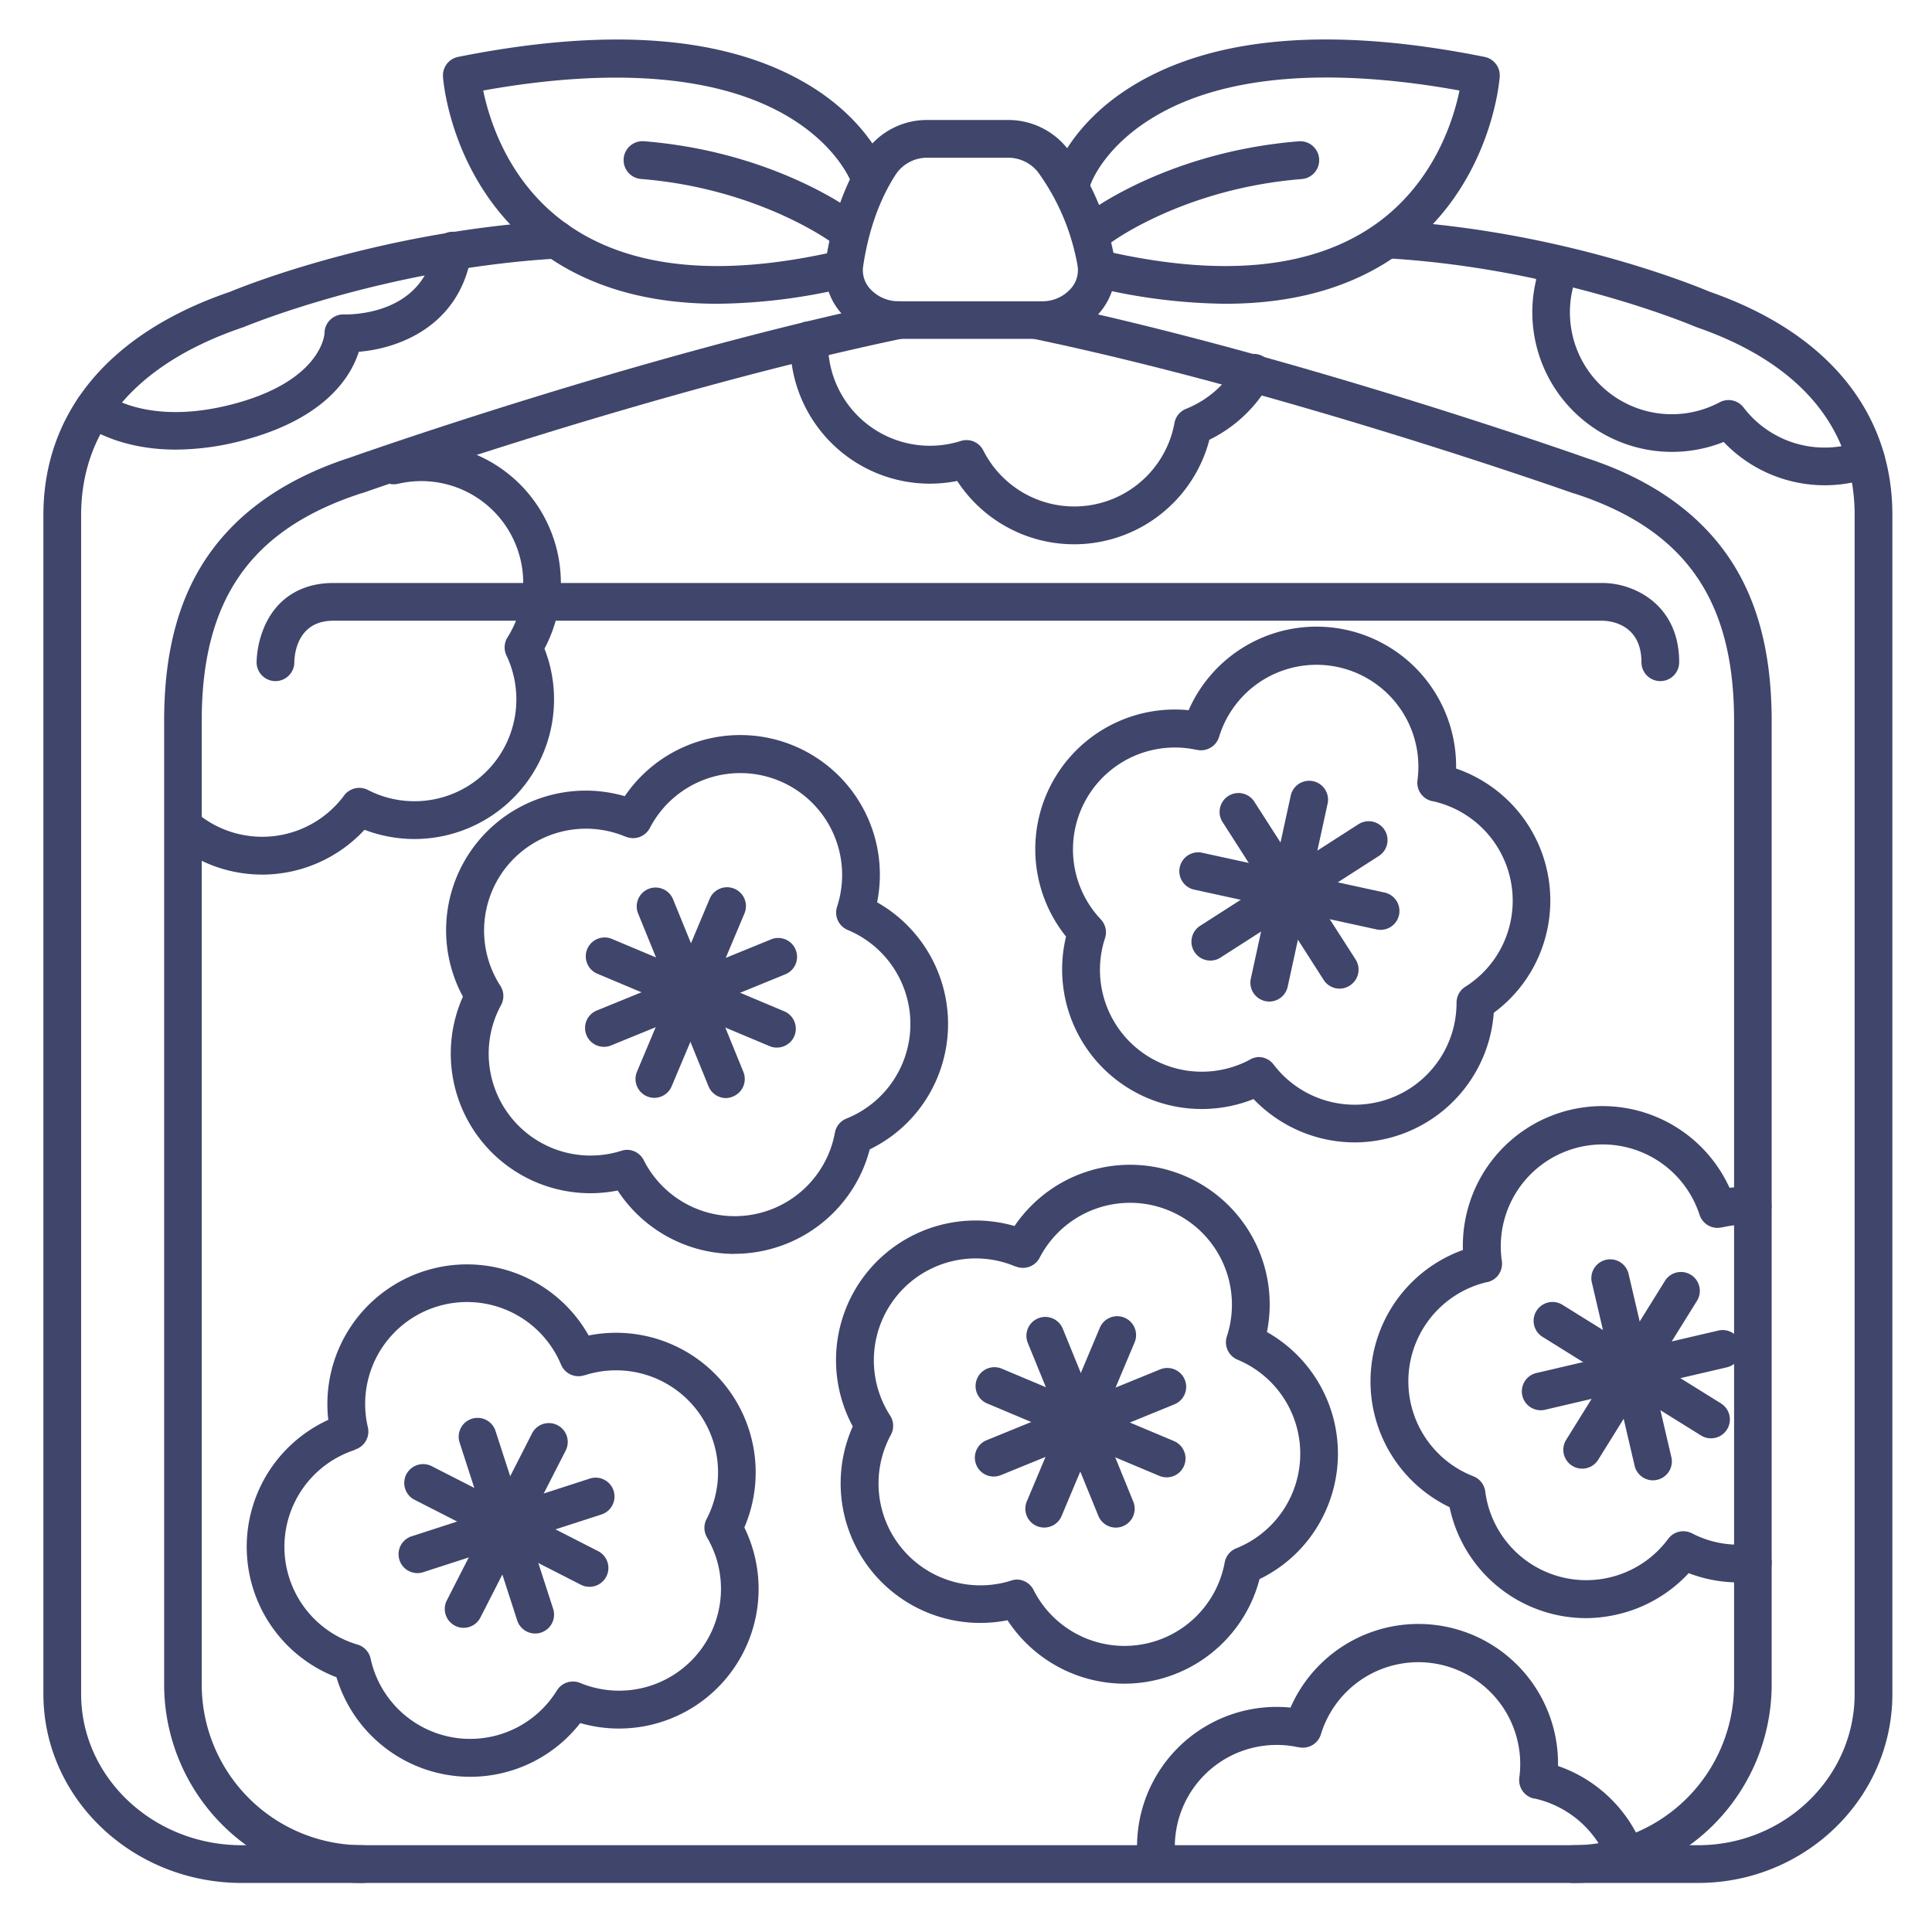 <?xml version="1.0" ?><svg viewBox="0 0 512 512" xmlns="http://www.w3.org/2000/svg"><defs><style>.cls-1{fill:#3f456b;}</style></defs><title/><g id="Lines"><path class="cls-1" d="M450,499H64.05c-29,0-52.55-22.47-52.55-50.09V136.5c0-27.3,17.57-48.31,49.48-59.18,3.16-1.32,39.39-16,86.13-18.81a5,5,0,1,1,.59,10c-46.2,2.75-82.64,18-83,18.12l-.35.13c-28,9.5-42.85,26.7-42.85,49.76V448.92C21.5,471,40.59,489,64.05,489H450c22.88,0,41.5-18,41.5-40.09V136.5c0-23.07-14.48-40.29-41.86-49.78l-.35-.13c-.35-.15-36.05-15.36-81.09-18.1a5,5,0,0,1,.6-10c45.71,2.78,81.14,17.49,84.28,18.82,31.23,10.88,48.42,31.89,48.42,59.17V448.92C501.5,476.54,478.4,499,450,499Z"/><path class="cls-1" d="M96.05,499A52.62,52.62,0,0,1,43.5,446.45V191.05c0-16.33,3.06-29.49,9.35-40.23,8-13.6,21.38-23.54,39.88-29.55,2.65-.94,77.84-27.44,144.53-41.36a5,5,0,0,1,2,9.79c-66.87,14-142.54,40.74-143.29,41l-.13,0c-29.31,9.51-42.38,28.1-42.38,60.29v255.4A42.6,42.6,0,0,0,96.05,489a5,5,0,0,1,0,10Z"/><path class="cls-1" d="M417,499a5,5,0,0,1,0-10,42.6,42.6,0,0,0,42.55-42.56V191.05c0-32.19-13.07-50.78-42.38-60.29l-.13,0c-.75-.27-76.42-27.05-143.29-41a5,5,0,0,1,2-9.79c66.69,13.92,141.88,40.42,144.53,41.36,18.5,6,31.92,16,39.88,29.55,6.29,10.74,9.35,23.9,9.35,40.23v255.4A52.62,52.62,0,0,1,417,499Z"/><path class="cls-1" d="M276.05,89.8H238.28A20.16,20.16,0,0,1,222.94,83a17.09,17.09,0,0,1-4.09-13.89c2.11-14,6.8-23.27,10.37-28.64h0A19.85,19.85,0,0,1,245.9,31.8H267a20,20,0,0,1,16,7.72,69.64,69.64,0,0,1,12.31,28.76,17.39,17.39,0,0,1-3.74,14.39A20,20,0,0,1,276.05,89.8Zm-30.15-48A10,10,0,0,0,237.54,46h0c-3,4.52-7,12.45-8.8,24.59a7.27,7.27,0,0,0,1.78,5.88,10.17,10.17,0,0,0,7.76,3.37h37.77a10.05,10.05,0,0,0,7.85-3.49,7.33,7.33,0,0,0,1.63-6.13A59.86,59.86,0,0,0,275,45.51a10.09,10.09,0,0,0-8-3.71Zm-12.52,1.39h0Z"/><path class="cls-1" d="M324.72,80.5a152.47,152.47,0,0,1-33.87-4.2,5,5,0,1,1,2.23-9.74c31.27,7.16,55.58,4.57,72.26-7.71,14.88-11,19.86-27.16,21.44-34.86-24.92-4.53-57.49-6.54-80.12,6.51-14,8.07-17.53,18-17.67,18.46a5,5,0,0,1-9.51-3.1c.18-.55,4.49-13.45,21.3-23.5C322.3,9.5,353.47,7.05,393.44,15.08a5,5,0,0,1,4,5.26c-.08,1.18-2.33,28.92-26.05,46.47C359.07,75.93,343.44,80.5,324.72,80.5Z"/><path class="cls-1" d="M291.46,65.24a5,5,0,0,1-3-9c.87-.66,21.7-16.06,55.72-18.79a5,5,0,0,1,.8,10c-31.16,2.5-50.32,16.66-50.51,16.81A4.94,4.94,0,0,1,291.46,65.24Z"/><path class="cls-1" d="M190.12,80.5c-18.72,0-34.34-4.57-46.66-13.69-23.72-17.55-26-45.29-26.06-46.47a5,5,0,0,1,4-5.26c40-8,71.14-5.58,92.66,7.28,16.81,10,21.12,23,21.3,23.5a5,5,0,0,1-9.51,3.1c-.17-.51-3.74-10.42-17.67-18.46-22.64-13-55.2-11-80.12-6.51,1.58,7.7,6.55,23.91,21.44,34.86,16.68,12.28,41,14.87,72.25,7.71A5,5,0,1,1,224,76.3,152.49,152.49,0,0,1,190.12,80.5Z"/><path class="cls-1" d="M223.39,65.24a4.94,4.94,0,0,1-3-1h0c-.19-.14-19.53-14.32-50.51-16.81a5,5,0,0,1,.8-10c34,2.73,54.85,18.13,55.72,18.79a5,5,0,0,1-3,9Z"/><path class="cls-1" d="M440,180.5a5,5,0,0,1-5-5c0-10.69-9.24-11-10.29-11H88.29c-9.65,0-10.27,9.19-10.29,11a5,5,0,0,1-10,0,25.63,25.63,0,0,1,2.4-10.16c3.34-7,9.7-10.84,17.89-10.84H424.71c8.16,0,20.29,5.59,20.29,21A5,5,0,0,1,440,180.5Z"/><path class="cls-1" d="M124.64,470.87a37.07,37.07,0,0,1-35.23-25.6l-.24-.78A37,37,0,0,1,87,376.28a37,37,0,0,1,69-22.36,37,37,0,0,1,41.26,50.88,37,37,0,0,1-43.49,51.83,37,37,0,0,1-29.13,14.24ZM94,384.26a27,27,0,0,0,.75,51.57,5,5,0,0,1,3.47,3.73,26.14,26.14,0,0,0,.71,2.63A27,27,0,0,0,147.58,448a5,5,0,0,1,6.17-2,27,27,0,0,0,36-33.28,27.44,27.44,0,0,0-2.39-5.31,5,5,0,0,1-.12-4.82,26.78,26.78,0,0,0,1.72-20.75h0a27,27,0,0,0-34-17.38l-.1,0a5,5,0,0,1-6.19-2.85,27,27,0,0,0-51.19,16.59,5,5,0,0,1-3.37,5.94Z"/><path class="cls-1" d="M194.69,332.3a37.07,37.07,0,0,1-31-16.8,37,37,0,0,1-41.34-50.62l.33-.75A37,37,0,0,1,165.57,211a37,37,0,0,1,66.87,28.12,37.05,37.05,0,0,1,15.93,46.56h0a36.71,36.71,0,0,1-17.88,18.91,37.2,37.2,0,0,1-1.69,5,37.08,37.08,0,0,1-34.11,22.68Zm-28.55-27.58a5,5,0,0,1,4.46,2.74,27,27,0,0,0,49-1.71,26.68,26.68,0,0,0,1.66-5.59,5,5,0,0,1,3.06-3.73,27,27,0,0,0,.45-49.93l-.12-.05a5,5,0,0,1-2.81-6.19,27,27,0,0,0-49.61-20.86,5,5,0,0,1-6.44,2.3l-.09,0a27,27,0,0,0-33.1,39.55,5,5,0,0,1,.19,5.09c-.43.8-.83,1.63-1.18,2.45a27,27,0,0,0,33,36.2A5,5,0,0,1,166.14,304.72Zm77.62-20.94h0Zm-17.2-41.94h0Z"/><path class="cls-1" d="M284.6,144.24a37,37,0,0,1-30.93-16.78A37,37,0,0,1,209.45,90a5,5,0,1,1,10,.3,27,27,0,0,0,35.14,26.57,5,5,0,0,1,6,2.51,27,27,0,0,0,49-1.71,26.68,26.68,0,0,0,1.66-5.59,5,5,0,0,1,3.06-3.73,27,27,0,0,0,13.53-11.88,5,5,0,1,1,8.73,4.87,37.1,37.1,0,0,1-16.07,15.2,37.68,37.68,0,0,1-1.69,5A37.07,37.07,0,0,1,284.6,144.24Z"/><path class="cls-1" d="M298,446.19a37.12,37.12,0,0,1-31-16.81,37,37,0,0,1-41.33-50.62c.1-.25.21-.5.32-.75a37,37,0,0,1,42.87-53.1A37,37,0,0,1,335.75,353a37,37,0,0,1,15.92,46.57h0a36.74,36.74,0,0,1-17.88,18.91,37.68,37.68,0,0,1-1.69,5A37.08,37.08,0,0,1,298,446.19ZM269.44,418.6a5,5,0,0,1,4.46,2.75,27,27,0,0,0,49-1.72,26.77,26.77,0,0,0,1.66-5.58,5,5,0,0,1,3.06-3.73,27,27,0,0,0,.46-49.94l-.12-.05a5,5,0,0,1-2.82-6.19,27,27,0,0,0-49.61-20.86,5,5,0,0,1-6.43,2.31l-.1,0a27,27,0,0,0-33.1,39.56,5,5,0,0,1,.19,5.09,26.12,26.12,0,0,0-1.17,2.45,27,27,0,0,0,33,36.2A5,5,0,0,1,269.44,418.6Zm77.62-20.94h0Zm-17.19-41.94h0Z"/><path class="cls-1" d="M359.05,302.75a37.21,37.21,0,0,1-26.85-11.49A37,37,0,0,1,282.33,249c.06-.26.12-.53.19-.79a37,37,0,0,1,32.48-60,37,37,0,0,1,70.88,15.46A37,37,0,0,1,410,246.55h0a36.77,36.77,0,0,1-14.14,21.85,37.93,37.93,0,0,1-.75,5.22,37.06,37.06,0,0,1-36.08,29.13Zm-25.52-22.62a5,5,0,0,1,4,2,27,27,0,0,0,47.85-10.61,27.31,27.31,0,0,0,.62-5.79,5,5,0,0,1,2.32-4.23,26.8,26.8,0,0,0,11.94-17.05h0a27,27,0,0,0-20.58-32.13l-.1,0a5,5,0,0,1-3.93-5.58,27,27,0,0,0-52.58-11.47,5,5,0,0,1-5.89,3.44l-.13,0a27,27,0,0,0-25.33,44.93,5,5,0,0,1,1.12,5,25.54,25.54,0,0,0-.72,2.62,27,27,0,0,0,39.08,29.58A4.94,4.94,0,0,1,333.53,280.13Zm47.05-72.75h0Z"/><path class="cls-1" d="M483.6,128.6a37,37,0,0,1-26.81-11.48,37,37,0,0,1-49.86-42.24l.18-.8c-.32-.39-.62-.79-.92-1.2a5,5,0,0,1,8-5.94,28.67,28.67,0,0,0,2.06,2.47,5,5,0,0,1,1.12,5c-.28.87-.52,1.75-.71,2.63a27,27,0,0,0,39.07,29.57,5,5,0,0,1,6.34,1.39,27,27,0,0,0,30.65,9,5,5,0,1,1,3.41,9.4A36.82,36.82,0,0,1,483.6,128.6Z"/><path class="cls-1" d="M420.33,428.82a37,37,0,0,1-36-28.61c-.07-.26-.12-.53-.18-.79a37,37,0,0,1,3.54-68.16,37,37,0,0,1,70.65-16.48,36.24,36.24,0,0,1,6.42-.18,5,5,0,0,1-.6,10,27.26,27.26,0,0,0-7.73.66l-.11,0a5,5,0,0,1-5.93-3.35A27,27,0,0,0,398,334.15a5,5,0,0,1-3.84,5.63l-.13,0a27,27,0,0,0-3.57,51.45,5,5,0,0,1,3.14,4c.12.9.28,1.8.48,2.67a27,27,0,0,0,48,9.92,5,5,0,0,1,6.31-1.47,26.82,26.82,0,0,0,15.5,2.82,5,5,0,1,1,1.18,9.93,36.78,36.78,0,0,1-17.55-2.2,37.06,37.06,0,0,1-18.73,10.9A37.74,37.74,0,0,1,420.33,428.82Z"/><path class="cls-1" d="M69.41,231.77a36.82,36.82,0,0,1-23.06-8.14,5,5,0,1,1,6.25-7.81,27,27,0,0,0,38.59-5,5,5,0,0,1,6.31-1.47,27,27,0,0,0,38.64-30.13,26.39,26.39,0,0,0-1.92-5.5,5,5,0,0,1,.28-4.82,27,27,0,0,0-29-40.69,5,5,0,1,1-2.27-9.74,37,37,0,0,1,41.06,53.43,37.61,37.61,0,0,1,1.56,5,37,37,0,0,1-49.25,43,37.07,37.07,0,0,1-27.22,11.88Z"/><path class="cls-1" d="M431.35,498.22a5,5,0,0,1-4.76-3.47,27.11,27.11,0,0,0-19.89-18.12l-.21,0a5,5,0,0,1-3.85-5.57,27,27,0,0,0-52.58-11.47,5,5,0,0,1-5.89,3.44l-.14,0a27,27,0,0,0-32.5,29.59,5,5,0,0,1-9.93,1.18A37,37,0,0,1,342,452.53,37,37,0,0,1,412.89,468a37.18,37.18,0,0,1,23.22,23.68,5,5,0,0,1-3.23,6.29A4.79,4.79,0,0,1,431.35,498.22Zm-23.76-26.51h0Z"/><path class="cls-1" d="M46.65,119.15c-16.1,0-24.45-6.64-24.91-7a5,5,0,0,1,6.31-7.76c.56.43,11.88,8.89,35.09,2.32C85.38,100.39,86,88.45,86,88.33a5,5,0,0,1,5.23-5c.83,0,20.9.58,23.82-17.56a5,5,0,1,1,9.87,1.58c-3,18.88-19,25-29.83,25.87-2,6.33-8.48,17.21-29.23,23.08A70.32,70.32,0,0,1,46.65,119.15Z"/></g><g id="Outline"><path class="cls-1" d="M141.83,432.9a5,5,0,0,1-4.76-3.46l-15.31-47.28a5,5,0,0,1,9.51-3.08l15.32,47.27a5,5,0,0,1-3.22,6.3A4.87,4.87,0,0,1,141.83,432.9Z"/><path class="cls-1" d="M110.63,416.89a5,5,0,0,1-1.54-9.76l47.09-15.25a5,5,0,1,1,3.08,9.51l-47.09,15.25A4.87,4.87,0,0,1,110.63,416.89Z"/><path class="cls-1" d="M122.87,431.39a5,5,0,0,1-4.45-7.28L141,379.86a5,5,0,0,1,8.91,4.55l-22.6,44.25A5,5,0,0,1,122.87,431.39Z"/><path class="cls-1" d="M156.21,420.52a5,5,0,0,1-2.27-.55l-44.08-22.51a5,5,0,0,1,4.55-8.91l44.08,22.51a5,5,0,0,1-2.28,9.46Z"/><path class="cls-1" d="M173.42,290.94a5,5,0,0,1-4.61-6.94l19.26-45.81a5,5,0,1,1,9.22,3.88L178,287.87A5,5,0,0,1,173.42,290.94Z"/><path class="cls-1" d="M205.87,277.63a4.92,4.92,0,0,1-1.94-.4L158.3,258.05a5,5,0,1,1,3.88-9.22L207.81,268a5,5,0,0,1-1.94,9.62Z"/><path class="cls-1" d="M160.05,277.42a5,5,0,0,1-1.89-9.63l46-18.77a5,5,0,1,1,3.78,9.25l-46,18.78A5,5,0,0,1,160.05,277.42Z"/><path class="cls-1" d="M192.4,291a5,5,0,0,1-4.63-3.11L169.07,242a5,5,0,0,1,9.26-3.77L197,284.06a5,5,0,0,1-2.74,6.52A5,5,0,0,1,192.4,291Z"/><path class="cls-1" d="M276.72,404.82a5.08,5.08,0,0,1-1.93-.39,5,5,0,0,1-2.67-6.55l19.26-45.8a5,5,0,1,1,9.21,3.87l-19.26,45.81A5,5,0,0,1,276.72,404.82Z"/><path class="cls-1" d="M309.17,391.51a5.13,5.13,0,0,1-1.94-.39L261.6,371.93a5,5,0,0,1,3.88-9.22l45.63,19.19a5,5,0,0,1-1.94,9.61Z"/><path class="cls-1" d="M263.35,391.3a5,5,0,0,1-1.89-9.63l46-18.77a5,5,0,0,1,3.78,9.26l-46,18.77A5,5,0,0,1,263.35,391.3Z"/><path class="cls-1" d="M295.71,404.83a5,5,0,0,1-4.63-3.11l-18.7-45.83a5,5,0,1,1,9.26-3.78l18.69,45.83a5,5,0,0,1-4.62,6.89Z"/><path class="cls-1" d="M336.37,265.42a4.94,4.94,0,0,1-1.07-.12,5,5,0,0,1-3.82-5.95l10.59-48.55a5,5,0,0,1,9.77,2.13l-10.59,48.55A5,5,0,0,1,336.37,265.42Z"/><path class="cls-1" d="M365.85,246.42a4.88,4.88,0,0,1-1.07-.12l-48.36-10.55a5,5,0,0,1,2.13-9.77l48.36,10.55a5,5,0,0,1-1.06,9.89Z"/><path class="cls-1" d="M320.76,254.56a5,5,0,0,1-2.71-9.21l41.82-26.83a5,5,0,1,1,5.4,8.41l-41.82,26.84A4.92,4.92,0,0,1,320.76,254.56Z"/><path class="cls-1" d="M355,262a5,5,0,0,1-4.21-2.3L324.09,218a5,5,0,1,1,8.41-5.4l26.74,41.66a5,5,0,0,1-1.51,6.91A5,5,0,0,1,355,262Z"/><path class="cls-1" d="M438.05,392.3a5,5,0,0,1-4.86-3.86L421.9,340.05a5,5,0,1,1,9.73-2.28l11.3,48.39a5,5,0,0,1-3.74,6A4.92,4.92,0,0,1,438.05,392.3Z"/><path class="cls-1" d="M408.3,373.73a5,5,0,0,1-1.13-9.87l48.21-11.25a5,5,0,0,1,2.27,9.74L409.44,373.6A4.92,4.92,0,0,1,408.3,373.73Z"/><path class="cls-1" d="M419.29,389.21a5,5,0,0,1-4.24-7.64l26.23-42.21a5,5,0,0,1,8.49,5.28l-26.23,42.21A5,5,0,0,1,419.29,389.21Z"/><path class="cls-1" d="M453.43,381.17a5,5,0,0,1-2.64-.75l-42-26.13a5,5,0,1,1,5.28-8.5l42,26.13a5,5,0,0,1-2.64,9.25Z"/></g></svg>